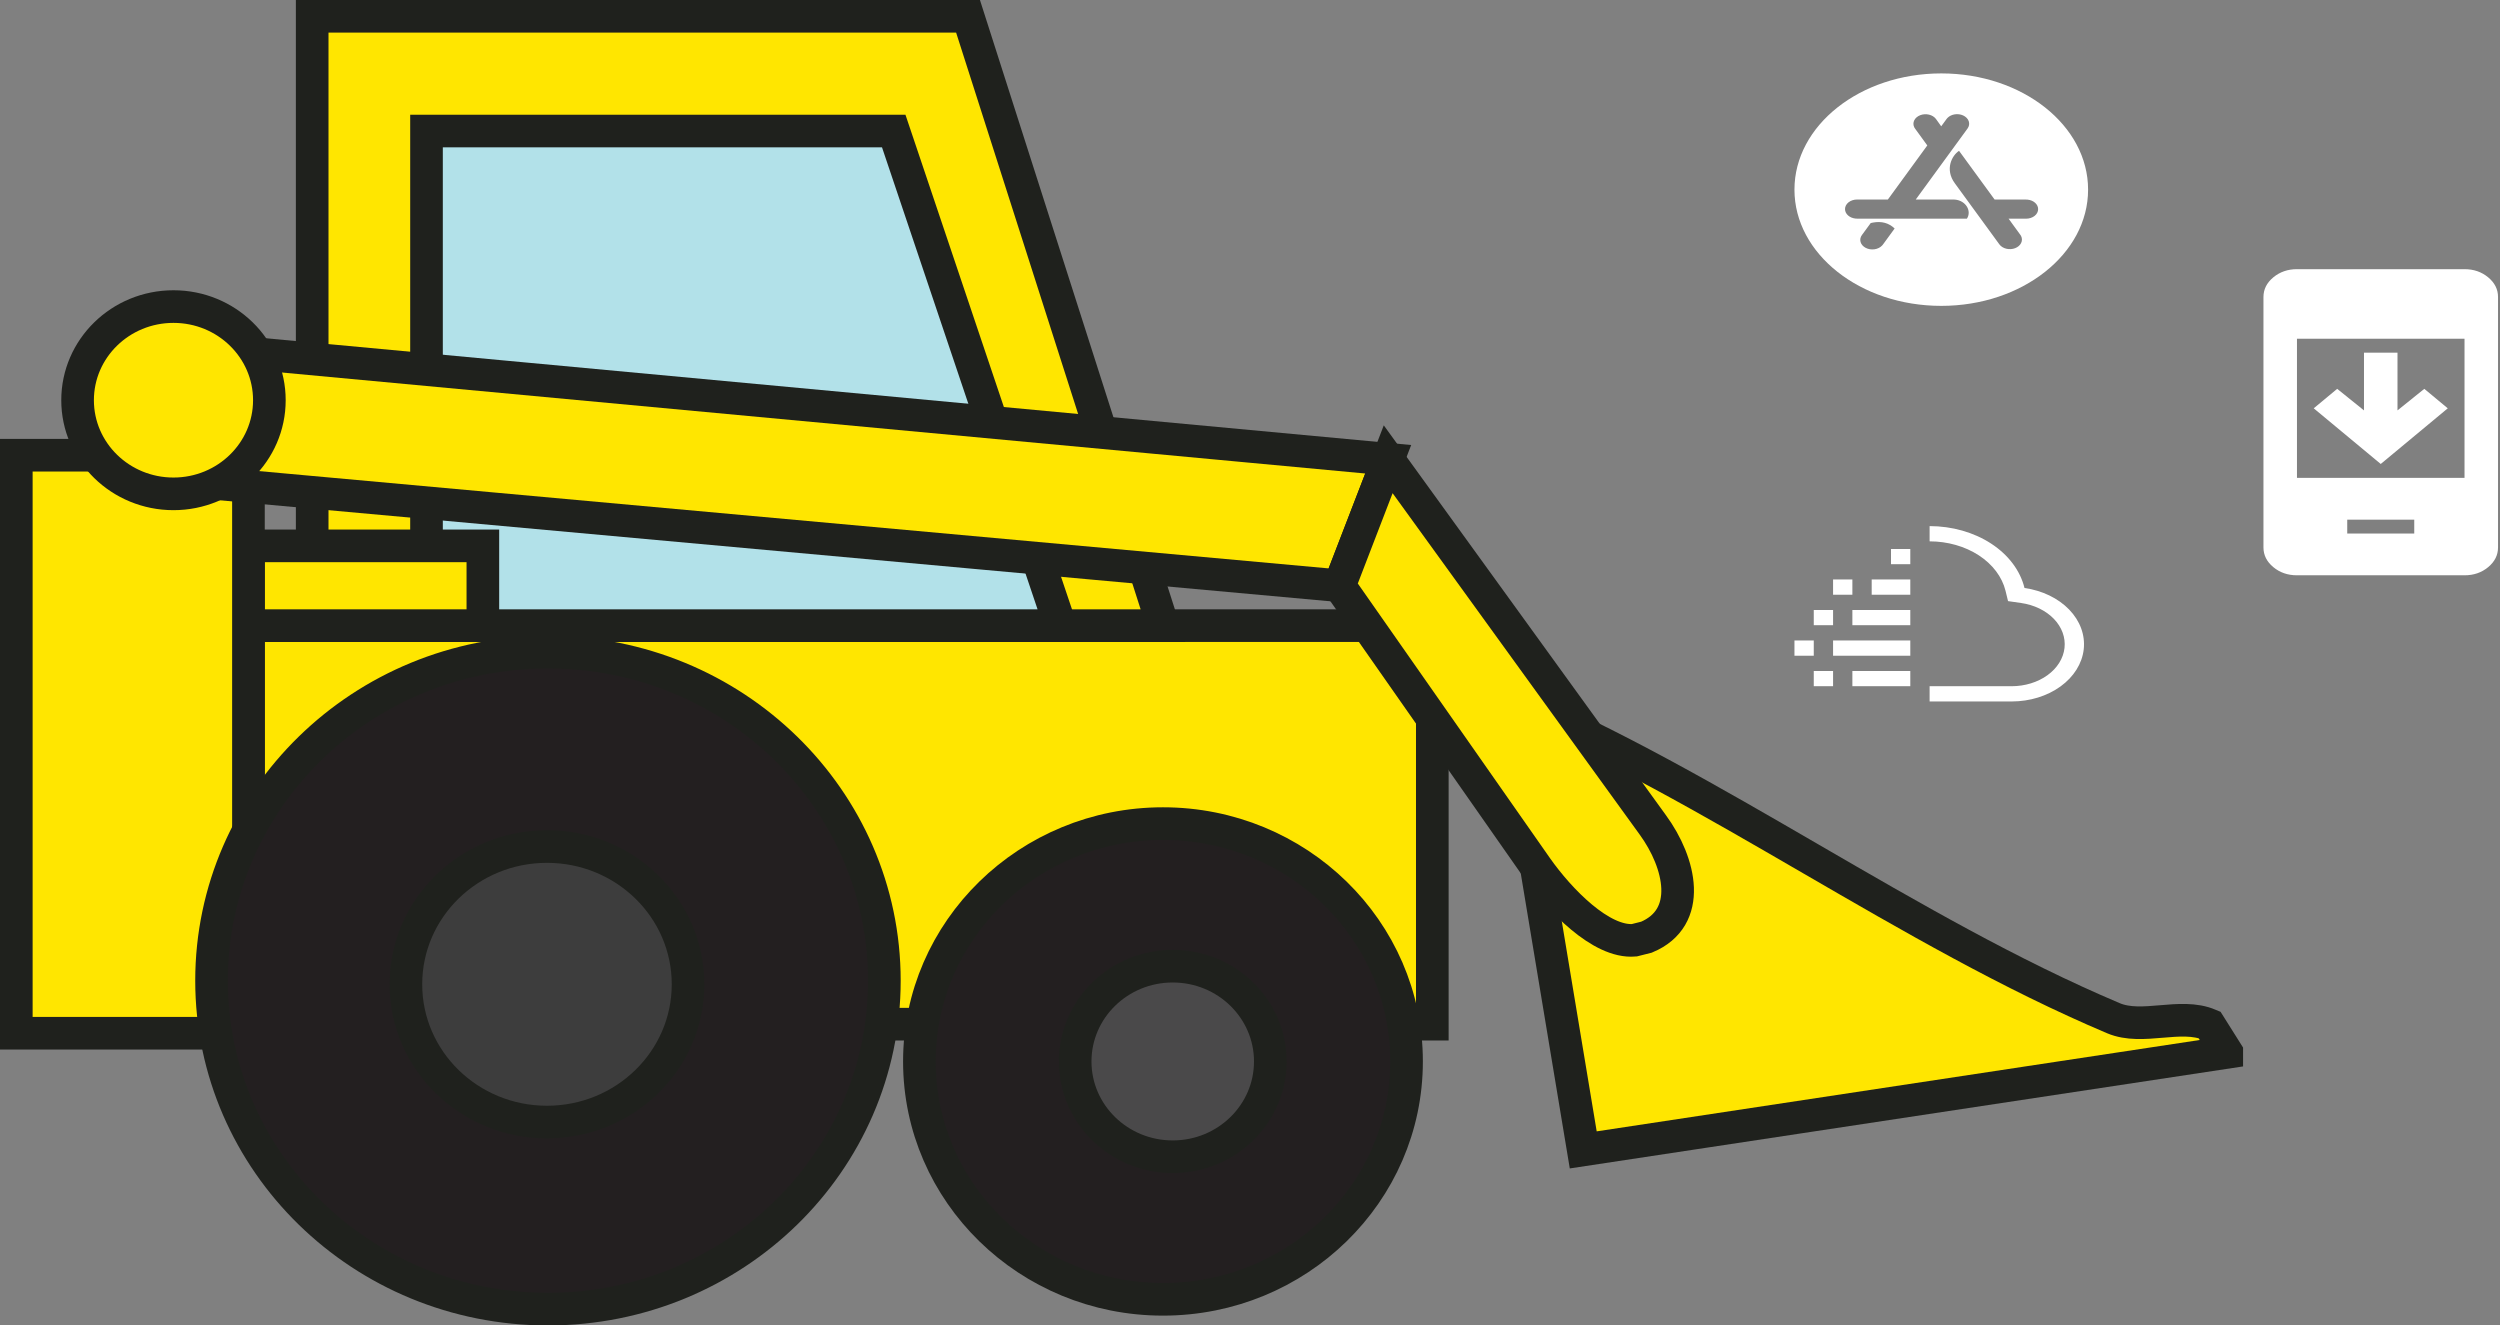 <svg width="613" height="325" viewBox="0 0 613 325" fill="none" xmlns="http://www.w3.org/2000/svg">
<rect x="0" y="0" width="613" height="325" fill="#808080" stroke="none"/>
<path d="M546 258.049L388.209 281.954L369.873 171.571C420.503 192.972 467.601 228.262 518.206 249.663C525.366 252.687 534.583 248.246 541.767 251.293C543.17 253.537 544.573 255.781 546 258.025V258.049Z" fill="#FFE600" stroke="#1F211D" stroke-width="8" stroke-miterlimit="10"/>
<path d="M351.202 153.406H60.922V251.128H351.202V153.406Z" fill="#FFE600" stroke="#1F211D" stroke-width="8" stroke-miterlimit="10"/>
<path d="M285.161 153.406H76.547V4H237.362L285.161 153.406Z" fill="#FFE600" stroke="#1F211D" stroke-width="8" stroke-miterlimit="10"/>
<path d="M259.977 153.406H104.58V32.133H219.144L259.977 153.406Z" fill="#B2E1E9" stroke="#1F211D" stroke-width="8" stroke-miterlimit="10"/>
<path d="M118.397 133.847H60.922V153.406H118.397V133.847Z" fill="#FFE600" stroke="#1F211D" stroke-width="8" stroke-miterlimit="10"/>
<path d="M60.919 111.619H4V253.348H60.919V111.619Z" fill="#FFE600" stroke="#1F211D" stroke-width="8" stroke-miterlimit="10"/>
<path d="M134.359 321C179.916 321 216.847 284.937 216.847 240.451C216.847 195.964 179.916 159.901 134.359 159.901C88.802 159.901 51.871 195.964 51.871 240.451C51.871 284.937 88.802 321 134.359 321Z" fill="#231F20" stroke="#1F211D" stroke-width="8" stroke-miterlimit="10"/>
<path d="M285.161 318.591C318.146 318.591 344.886 292.479 344.886 260.269C344.886 228.059 318.146 201.948 285.161 201.948C252.175 201.948 225.436 228.059 225.436 260.269C225.436 292.479 252.175 318.591 285.161 318.591Z" fill="#231F20" stroke="#1F211D" stroke-width="8" stroke-miterlimit="10"/>
<path d="M134.119 275.127C153.223 275.127 168.711 260.004 168.711 241.349C168.711 222.693 153.223 207.57 134.119 207.57C115.015 207.57 99.527 222.693 99.527 241.349C99.527 260.004 115.015 275.127 134.119 275.127Z" fill="#3D3D3D" stroke="#1F211D" stroke-width="8" stroke-miterlimit="10"/>
<path d="M287.555 283.631C300.768 283.631 311.479 273.172 311.479 260.269C311.479 247.367 300.768 236.908 287.555 236.908C274.342 236.908 263.631 247.367 263.631 260.269C263.631 273.172 274.342 283.631 287.555 283.631Z" fill="#4A494A" stroke="#1F211D" stroke-width="8" stroke-miterlimit="10"/>
<path d="M37.576 84.384L340.387 112.611L328.412 143.626L37.576 117.17V84.384Z" fill="#FFE600" stroke="#1F211D" stroke-width="8" stroke-miterlimit="10"/>
<path d="M42.536 121.092C55.522 121.092 66.049 110.812 66.049 98.132C66.049 85.451 55.522 75.172 42.536 75.172C29.55 75.172 19.023 85.451 19.023 98.132C19.023 110.812 29.55 121.092 42.536 121.092Z" fill="#FFE600" stroke="#1F211D" stroke-width="8" stroke-miterlimit="10"/>
<path d="M403.715 229.797L400.715 230.553C392.587 231.238 382.403 220.68 376.816 212.766L328.436 143.626L340.385 112.611L405.263 202.255C412.109 211.633 415.157 225.002 403.715 229.797Z" fill="#FFE600" stroke="#1F211D" stroke-width="8" stroke-miterlimit="10"/>
<path d="M476 18C495.883 18 512 30.759 512 46.5C512 62.24 495.883 75 476 75C456.117 75 440 62.24 440 46.5C440 30.759 456.117 18 476 18ZM464.563 56.028C463.144 54.667 461.37 54.184 459.238 54.577L458.698 54.694L456.574 57.589C456.174 58.106 456.041 58.725 456.204 59.317C456.367 59.909 456.813 60.428 457.449 60.765C458.085 61.102 458.86 61.232 459.614 61.127C460.368 61.022 461.041 60.689 461.492 60.2L461.715 59.935L464.563 56.028ZM480.356 36.981C478.599 38.132 476.828 41.532 479.312 44.924L490.256 59.932C490.635 60.442 491.243 60.82 491.959 60.99C492.674 61.16 493.445 61.111 494.116 60.851C494.787 60.591 495.31 60.14 495.579 59.588C495.849 59.036 495.845 58.424 495.57 57.874L495.393 57.589L492.506 53.622H496.79C497.179 53.623 497.565 53.563 497.924 53.445C498.284 53.327 498.611 53.155 498.886 52.937C499.161 52.719 499.379 52.46 499.527 52.175C499.675 51.89 499.751 51.585 499.749 51.277C499.751 50.705 499.488 50.153 499.011 49.724C498.533 49.296 497.874 49.021 497.157 48.951L496.786 48.934H489.082L481.184 38.112L480.356 36.981ZM481.357 28.306C480.735 28.023 480.005 27.928 479.302 28.038C478.599 28.148 477.969 28.456 477.53 28.904L477.307 29.166L475.986 30.97L474.693 29.166C474.314 28.656 473.706 28.279 472.99 28.108C472.275 27.938 471.504 27.988 470.833 28.248C470.162 28.508 469.639 28.959 469.37 29.51C469.1 30.062 469.104 30.674 469.38 31.224L469.556 31.509L472.573 35.661L462.907 48.922H455.358C454.969 48.922 454.583 48.982 454.224 49.099C453.865 49.217 453.538 49.389 453.263 49.607C452.988 49.825 452.77 50.083 452.622 50.368C452.473 50.652 452.397 50.957 452.398 51.265C452.398 52.465 453.522 53.448 454.987 53.594L455.358 53.611H482.286C483.51 51.787 482.07 49.196 479.37 48.942L478.934 48.922H469.743L482.444 31.509C482.836 30.97 482.942 30.33 482.738 29.729C482.535 29.128 482.038 28.616 481.357 28.306Z" fill="white"/>
<path d="M496.407 144.173C495.361 139.905 492.468 136.056 488.223 133.288C483.978 130.52 478.645 129.004 473.14 129V132.739C477.545 132.743 481.811 133.956 485.207 136.17C488.604 138.385 490.919 141.463 491.758 144.878L492.371 147.395L495.564 147.853C498.762 148.31 501.628 149.695 503.599 151.735C505.57 153.775 506.504 156.324 506.218 158.88C505.932 161.437 504.446 163.817 502.052 165.552C499.659 167.288 496.53 168.254 493.28 168.261H473.14V172H493.28C497.712 171.992 501.98 170.676 505.245 168.311C508.511 165.945 510.539 162.7 510.931 159.214C511.322 155.727 510.049 152.251 507.361 149.468C504.674 146.686 500.766 144.797 496.405 144.173M454.203 164.522H468.406V168.261H454.203V164.522ZM444.734 164.522H449.469V168.261H444.734V164.522ZM449.469 157.043H468.406V160.783H449.469V157.043ZM440 157.043H444.734V160.783H440V157.043ZM454.203 149.565H468.406V153.304H454.203V149.565ZM444.734 149.565H449.469V153.304H444.734V149.565ZM458.937 142.087H468.406V145.826H458.937V142.087ZM449.469 142.087H454.203V145.826H449.469V142.087ZM463.672 134.609H468.406V138.348H463.672V134.609Z" fill="white"/>
<path d="M600.191 100.119L583.758 113.767L567.325 100.119L573.077 95.343L579.65 100.631V86.472H587.866V100.631L594.44 95.343L600.191 100.119ZM575.542 130.827H591.975V127.415H575.542V130.827ZM563.217 141.063C560.957 141.063 559.023 140.395 557.416 139.06C555.808 137.725 555.003 136.118 555 134.239V72.824C555 70.947 555.805 69.341 557.416 68.006C559.026 66.671 560.96 66.002 563.217 66H604.3C606.559 66 608.494 66.669 610.105 68.006C611.715 69.344 612.519 70.95 612.516 72.824V134.239C612.516 136.116 611.712 137.723 610.105 139.06C608.497 140.397 606.562 141.065 604.3 141.063H563.217ZM563.217 117.179H604.3V83.06H563.217V117.179Z" fill="white"/>
</svg>
